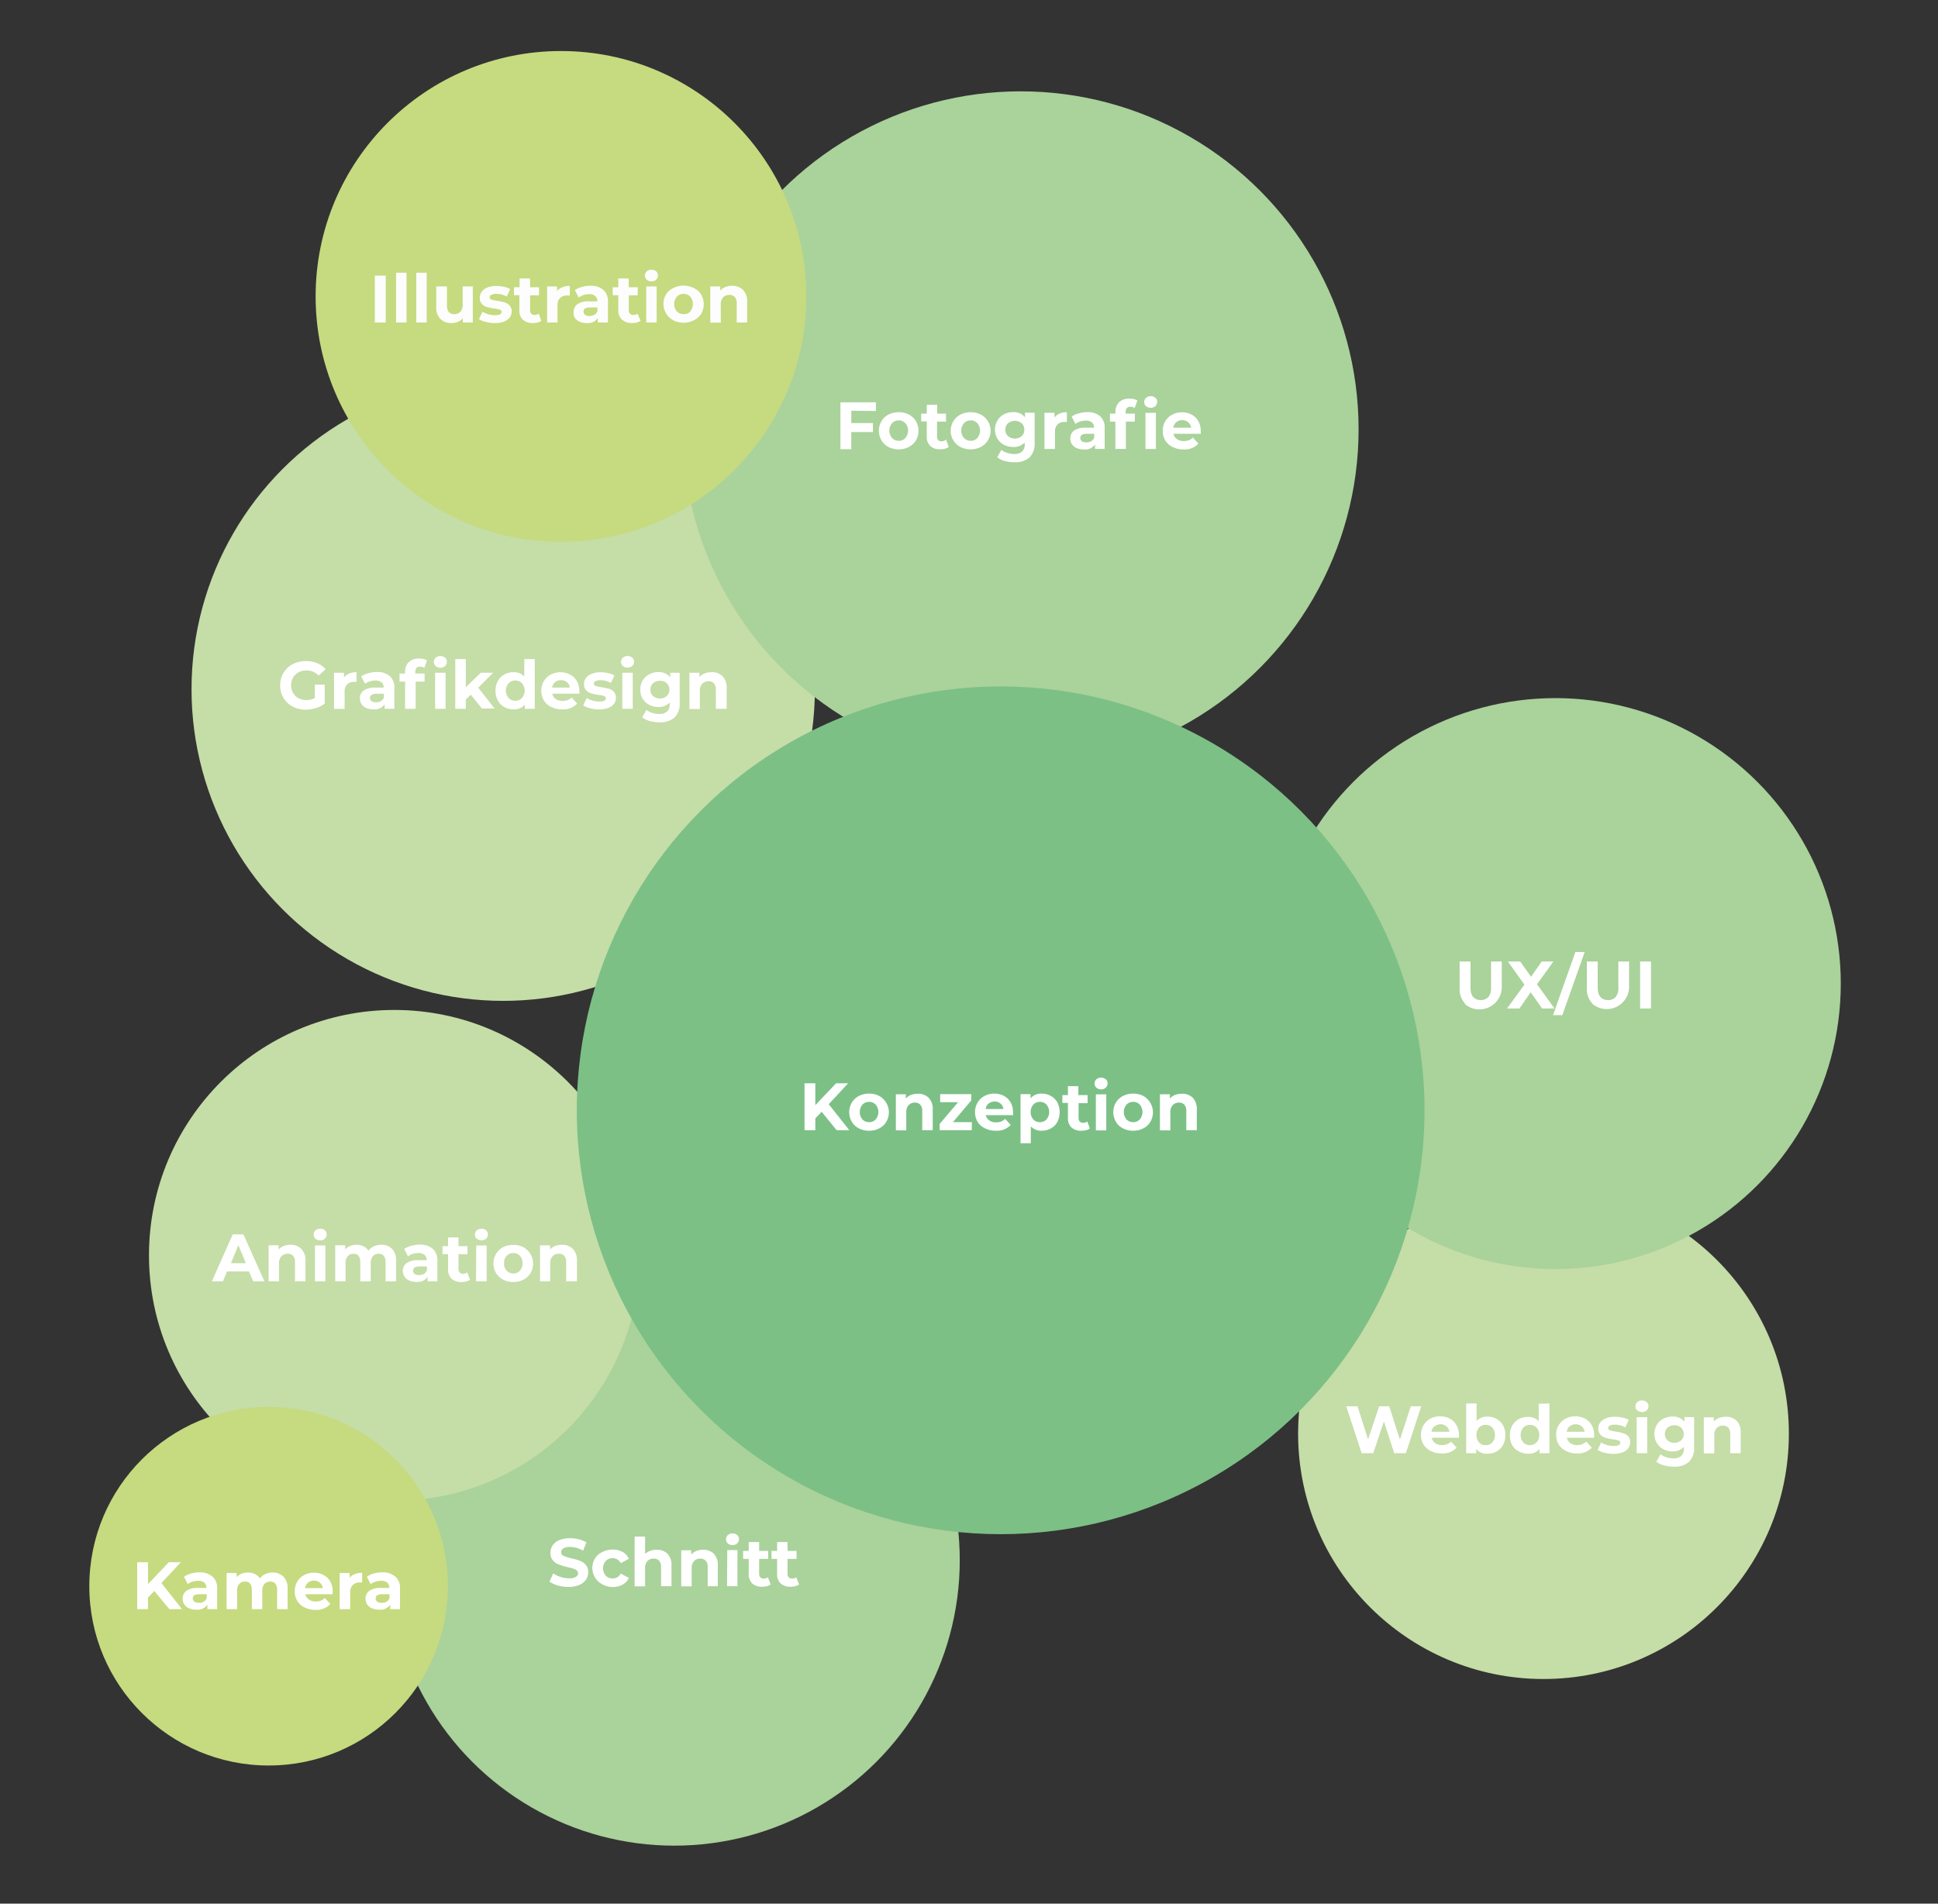 <svg xmlns="http://www.w3.org/2000/svg" viewBox="0 0 260.16 255.53"><rect x="0" y="0" width="260.16" height="255.53" fill="#333333" stroke="none"/><defs><style>.cls-1{fill:#c5dda7;}.cls-2{fill:#fff;}.cls-3{fill:#aad29b;}.cls-4{fill:#c6da80;}.cls-5{fill:#fdfdfd;}.cls-6{fill:#7cc086;}</style></defs><g id="Ebene_2" data-name="Ebene 2"><circle class="cls-1" cx="67.55" cy="92.51" r="41.84"/><path class="cls-2" d="M42.26,91.9h1.33v2.55a3.81,3.81,0,0,1-1.19.6,4.54,4.54,0,0,1-1.36.21,3.66,3.66,0,0,1-1.76-.42A3.11,3.11,0,0,1,37.61,92a3.15,3.15,0,0,1,.44-1.68,3.08,3.08,0,0,1,1.24-1.16,3.74,3.74,0,0,1,1.78-.42,3.82,3.82,0,0,1,1.5.28,2.9,2.9,0,0,1,1.14.81l-.94.86A2.17,2.17,0,0,0,41.14,90a2.31,2.31,0,0,0-1.07.25,1.91,1.91,0,0,0-.73.71A2.16,2.16,0,0,0,39.08,92a2.08,2.08,0,0,0,.26,1,1.87,1.87,0,0,0,.73.72,2.16,2.16,0,0,0,1.06.25,2.39,2.39,0,0,0,1.13-.27Z"/><path class="cls-2" d="M46.86,90.41a2.57,2.57,0,0,1,1-.18v1.3l-.32,0a1.26,1.26,0,0,0-.94.34,1.34,1.34,0,0,0-.34,1v2.29H44.84V90.31h1.34v.63A1.63,1.63,0,0,1,46.86,90.41Z"/><path class="cls-2" d="M52.34,90.77a2,2,0,0,1,.6,1.61v2.77H51.63v-.61a1.58,1.58,0,0,1-1.48.68,2.27,2.27,0,0,1-1-.19,1.46,1.46,0,0,1-.62-.52,1.41,1.41,0,0,1-.22-.76,1.26,1.26,0,0,1,.51-1.06,2.57,2.57,0,0,1,1.57-.39h1.12a.9.9,0,0,0-.28-.7,1.22,1.22,0,0,0-.84-.25,2.46,2.46,0,0,0-.76.12,1.88,1.88,0,0,0-.63.33l-.51-1a3,3,0,0,1,.95-.43,4,4,0,0,1,1.14-.16A2.51,2.51,0,0,1,52.34,90.77Zm-1.2,3.34a.93.93,0,0,0,.4-.49v-.5h-1q-.87,0-.87.57a.52.52,0,0,0,.21.43,1,1,0,0,0,.58.15A1.22,1.22,0,0,0,51.14,94.11Z"/><path class="cls-2" d="M55.75,90.41H57v1.08h-1.2v3.66H54.38V91.49h-.75V90.41h.75V90.2a1.78,1.78,0,0,1,.49-1.32,1.9,1.9,0,0,1,1.38-.48,2.91,2.91,0,0,1,.6.06,1.36,1.36,0,0,1,.47.2l-.36,1a1,1,0,0,0-.57-.18c-.43,0-.64.24-.64.71Zm2.74-1a.75.75,0,0,1,0-1.12.89.89,0,0,1,.63-.23,1,1,0,0,1,.63.22.68.68,0,0,1,.24.54.77.77,0,0,1-.24.58.92.92,0,0,1-.63.23A.88.88,0,0,1,58.49,89.41Zm-.08.9h1.41v4.84H58.41Z"/><path class="cls-2" d="M63.2,93.25l-.67.66v1.24H61.12V88.47h1.41v3.78l2-1.94h1.67l-2,2,2.19,2.79h-1.7Z"/><path class="cls-2" d="M71.79,88.47v6.68H70.45v-.56a1.87,1.87,0,0,1-1.52.63,2.44,2.44,0,0,1-1.23-.31,2.14,2.14,0,0,1-.87-.87,2.86,2.86,0,0,1,0-2.63,2.14,2.14,0,0,1,.87-.87,2.55,2.55,0,0,1,1.23-.31,1.83,1.83,0,0,1,1.45.59V88.47ZM70.06,93.7a1.53,1.53,0,0,0,0-2,1.27,1.27,0,0,0-1.77,0,1.5,1.5,0,0,0,0,2,1.24,1.24,0,0,0,1.77,0Z"/><path class="cls-2" d="M77.8,93.12H74.14a1.12,1.12,0,0,0,.46.71,1.54,1.54,0,0,0,.92.26,1.75,1.75,0,0,0,.67-.11,1.56,1.56,0,0,0,.55-.35l.74.81a2.5,2.5,0,0,1-2,.78A3.19,3.19,0,0,1,74,94.9a2.35,2.35,0,0,1-1-.89,2.6,2.6,0,0,1,0-2.57,2.41,2.41,0,0,1,.93-.89,2.84,2.84,0,0,1,2.6,0,2.2,2.2,0,0,1,.91.88,2.59,2.59,0,0,1,.33,1.32S77.82,92.89,77.8,93.12Zm-3.29-1.55a1.16,1.16,0,0,0-.39.73H76.5a1.19,1.19,0,0,0-.39-.73,1.21,1.21,0,0,0-.8-.27A1.23,1.23,0,0,0,74.51,91.57Z"/><path class="cls-2" d="M79.21,95.07a3.2,3.2,0,0,1-.92-.37l.47-1a3.11,3.11,0,0,0,.78.34,3.62,3.62,0,0,0,.9.13c.6,0,.89-.15.89-.44a.31.31,0,0,0-.24-.3,3.48,3.48,0,0,0-.74-.15,7,7,0,0,1-1-.21,1.67,1.67,0,0,1-.67-.41,1.18,1.18,0,0,1-.28-.85,1.32,1.32,0,0,1,.27-.82,1.68,1.68,0,0,1,.77-.55,3.35,3.35,0,0,1,1.2-.2,4.44,4.44,0,0,1,1,.12,2.5,2.5,0,0,1,.84.31l-.46,1a2.81,2.81,0,0,0-1.4-.36,1.46,1.46,0,0,0-.67.12.38.38,0,0,0-.23.33.32.32,0,0,0,.24.31,4.11,4.11,0,0,0,.78.17c.39.07.72.14,1,.21a1.53,1.53,0,0,1,.66.41,1.21,1.21,0,0,1,.28.83,1.27,1.27,0,0,1-.27.8,1.73,1.73,0,0,1-.79.55,3.78,3.78,0,0,1-1.23.19A4.66,4.66,0,0,1,79.21,95.07Z"/><path class="cls-2" d="M83.61,89.41a.77.77,0,0,1,0-1.12.89.89,0,0,1,.63-.23.93.93,0,0,1,.63.22.69.69,0,0,1,.25.54.78.78,0,0,1-.25.58,1,1,0,0,1-1.26,0Zm-.07.9h1.4v4.84h-1.4Z"/><path class="cls-2" d="M91.24,90.31v4a2.59,2.59,0,0,1-.69,2,2.87,2.87,0,0,1-2,.65,4.87,4.87,0,0,1-1.34-.18,2.79,2.79,0,0,1-1-.49l.56-1a2.24,2.24,0,0,0,.77.4,3.08,3.08,0,0,0,.94.15,1.51,1.51,0,0,0,1.07-.33,1.31,1.31,0,0,0,.35-1v-.21a2,2,0,0,1-1.53.6,2.53,2.53,0,0,1-1.22-.29,2.24,2.24,0,0,1-.88-.82,2.37,2.37,0,0,1-.32-1.23,2.34,2.34,0,0,1,.32-1.22,2.24,2.24,0,0,1,.88-.82,2.53,2.53,0,0,1,1.22-.3,1.9,1.9,0,0,1,1.6.7v-.62ZM89.5,93.43a1.1,1.1,0,0,0,.36-.86,1.12,1.12,0,0,0-.36-.86,1.27,1.27,0,0,0-.91-.32,1.31,1.31,0,0,0-.92.32,1.12,1.12,0,0,0-.36.86,1.1,1.1,0,0,0,.36.86,1.31,1.31,0,0,0,.92.33A1.27,1.27,0,0,0,89.5,93.43Z"/><path class="cls-2" d="M97,90.77a2.19,2.19,0,0,1,.55,1.61v2.77H96.1V92.59a1.26,1.26,0,0,0-.26-.86.91.91,0,0,0-.73-.28,1.11,1.11,0,0,0-.84.33,1.35,1.35,0,0,0-.32,1v2.4h-1.4V90.31h1.34v.56a2,2,0,0,1,.69-.47,2.46,2.46,0,0,1,.91-.17A2,2,0,0,1,97,90.77Z"/><circle class="cls-3" cx="137.02" cy="57.62" r="45.36"/><path class="cls-2" d="M114.28,55.13v1.66h2.91V58h-2.91v2.3h-1.46V54h4.76v1.17Z"/><path class="cls-2" d="M119.27,60a2.31,2.31,0,0,1-.94-.89,2.53,2.53,0,0,1,0-2.57,2.31,2.31,0,0,1,.94-.89,3,3,0,0,1,1.38-.32,2.94,2.94,0,0,1,1.37.32,2.37,2.37,0,0,1,.94.89,2.6,2.6,0,0,1,0,2.57A2.37,2.37,0,0,1,122,60a2.94,2.94,0,0,1-1.37.32A3,3,0,0,1,119.27,60Zm2.26-1.2a1.53,1.53,0,0,0,0-2,1.17,1.17,0,0,0-.88-.37,1.19,1.19,0,0,0-.89.37,1.53,1.53,0,0,0,0,2,1.19,1.19,0,0,0,.89.37A1.17,1.17,0,0,0,121.53,58.81Z"/><path class="cls-2" d="M127.36,60a1.5,1.5,0,0,1-.51.23,2.59,2.59,0,0,1-.63.08,1.91,1.91,0,0,1-1.34-.44,1.72,1.72,0,0,1-.47-1.3v-2h-.75V55.52h.75V54.34h1.4v1.18H127V56.6h-1.21v2a.71.71,0,0,0,.16.48.59.59,0,0,0,.45.16A.87.87,0,0,0,127,59Z"/><path class="cls-2" d="M128.93,60a2.46,2.46,0,0,1,0-4.35,3.09,3.09,0,0,1,2.74,0,2.46,2.46,0,0,1,0,4.35,3.09,3.09,0,0,1-2.74,0Zm2.26-1.2a1.53,1.53,0,0,0,0-2,1.19,1.19,0,0,0-.89-.37,1.21,1.21,0,0,0-.89.37,1.53,1.53,0,0,0,0,2,1.21,1.21,0,0,0,.89.37A1.19,1.19,0,0,0,131.19,58.81Z"/><path class="cls-2" d="M138.89,55.41v4a2.62,2.62,0,0,1-.69,2,2.89,2.89,0,0,1-2,.64,4.8,4.8,0,0,1-1.33-.17,2.87,2.87,0,0,1-1-.49l.55-1a2.39,2.39,0,0,0,.78.4,3,3,0,0,0,.93.15,1.52,1.52,0,0,0,1.08-.33,1.31,1.31,0,0,0,.35-1v-.21A2,2,0,0,1,136,60a2.59,2.59,0,0,1-1.22-.29,2.24,2.24,0,0,1-.88-.82,2.31,2.31,0,0,1-.33-1.23,2.25,2.25,0,0,1,.33-1.22,2.2,2.2,0,0,1,.88-.83,2.59,2.59,0,0,1,1.22-.29,1.91,1.91,0,0,1,1.6.7v-.63Zm-1.74,3.13a1.1,1.1,0,0,0,.35-.86,1.11,1.11,0,0,0-.35-.86,1.43,1.43,0,0,0-1.83,0,1.12,1.12,0,0,0-.36.86,1.1,1.1,0,0,0,.36.86,1.43,1.43,0,0,0,1.83,0Z"/><path class="cls-2" d="M142.22,55.52a2.48,2.48,0,0,1,1-.18v1.3l-.31,0a1.27,1.27,0,0,0-.95.34,1.34,1.34,0,0,0-.34,1v2.29h-1.41V55.41h1.35v.64A1.52,1.52,0,0,1,142.22,55.52Z"/><path class="cls-2" d="M147.69,55.88a2,2,0,0,1,.6,1.61v2.77H147v-.61a1.57,1.57,0,0,1-1.48.68,2.35,2.35,0,0,1-1-.19,1.49,1.49,0,0,1-.63-.52,1.43,1.43,0,0,1-.21-.76,1.28,1.28,0,0,1,.5-1.06,2.59,2.59,0,0,1,1.57-.39h1.12a.87.87,0,0,0-.28-.7,1.19,1.19,0,0,0-.84-.25,2.51,2.51,0,0,0-.76.12,2,2,0,0,0-.63.33l-.5-1a2.86,2.86,0,0,1,1-.43,3.86,3.86,0,0,1,1.13-.16A2.51,2.51,0,0,1,147.69,55.88Zm-1.2,3.34a.93.93,0,0,0,.4-.49v-.5h-1q-.87,0-.87.57a.52.52,0,0,0,.21.43,1,1,0,0,0,.59.15A1.18,1.18,0,0,0,146.49,59.22Z"/><path class="cls-2" d="M151.1,55.52h1.24V56.6h-1.2v3.66h-1.41V56.6H149V55.52h.74v-.21a1.81,1.81,0,0,1,.49-1.32,1.91,1.91,0,0,1,1.39-.48,2.74,2.74,0,0,1,.59.06,1.51,1.51,0,0,1,.48.2l-.37,1a1,1,0,0,0-.57-.17c-.42,0-.64.24-.64.7Zm2.74-1a.76.76,0,0,1,0-1.11.89.89,0,0,1,.63-.23.93.93,0,0,1,.63.22.68.68,0,0,1,.24.54.77.77,0,0,1-.24.58,1,1,0,0,1-1.26,0Zm-.07.9h1.4v4.85h-1.4Z"/><path class="cls-2" d="M161.19,58.23h-3.66a1.09,1.09,0,0,0,.47.71,1.48,1.48,0,0,0,.91.26,1.8,1.8,0,0,0,.68-.11,1.5,1.5,0,0,0,.54-.36l.75.82a2.53,2.53,0,0,1-2,.78,3.19,3.19,0,0,1-1.45-.32,2.32,2.32,0,0,1-1-.89,2.4,2.4,0,0,1-.34-1.28,2.53,2.53,0,0,1,.33-1.29,2.41,2.41,0,0,1,.93-.89,2.74,2.74,0,0,1,1.32-.32,2.67,2.67,0,0,1,1.29.31,2.18,2.18,0,0,1,.9.88,2.59,2.59,0,0,1,.33,1.32S161.21,58,161.19,58.23Zm-3.28-1.56a1.15,1.15,0,0,0-.4.74h2.39a1.16,1.16,0,0,0-.4-.73,1.21,1.21,0,0,0-.79-.28A1.19,1.19,0,0,0,157.91,56.67Z"/><circle class="cls-3" cx="90.52" cy="209.43" r="38.32"/><path class="cls-2" d="M74.89,212.83a3.44,3.44,0,0,1-1.12-.53l.5-1.1a3.32,3.32,0,0,0,1,.48,3.59,3.59,0,0,0,1.12.18,1.69,1.69,0,0,0,.91-.19.55.55,0,0,0,.3-.49.46.46,0,0,0-.18-.37,1.2,1.2,0,0,0-.45-.24c-.18-.06-.43-.12-.74-.2A8.79,8.79,0,0,1,75,210a1.77,1.77,0,0,1-.78-.55,1.45,1.45,0,0,1-.33-1,1.83,1.83,0,0,1,.29-1,2,2,0,0,1,.9-.71,3.74,3.74,0,0,1,1.46-.26,4.66,4.66,0,0,1,1.18.15,3.4,3.4,0,0,1,1,.41l-.45,1.11a3.53,3.53,0,0,0-1.75-.5,1.64,1.64,0,0,0-.9.2.59.59,0,0,0-.29.52.5.5,0,0,0,.33.48,5.56,5.56,0,0,0,1,.32,8.38,8.38,0,0,1,1.18.34,1.87,1.87,0,0,1,.79.54,1.44,1.44,0,0,1,.33,1,1.72,1.72,0,0,1-.3,1,2.08,2.08,0,0,1-.91.71,3.74,3.74,0,0,1-1.46.26A5.4,5.4,0,0,1,74.89,212.83Z"/><path class="cls-2" d="M80.86,212.67a2.48,2.48,0,0,1-1-3.46,2.4,2.4,0,0,1,1-.88,2.88,2.88,0,0,1,1.39-.32,2.66,2.66,0,0,1,1.34.32,1.89,1.89,0,0,1,.83.91l-1.09.59a1.19,1.19,0,0,0-1.09-.67,1.23,1.23,0,0,0-.91.36,1.51,1.51,0,0,0,0,2,1.23,1.23,0,0,0,.91.36,1.18,1.18,0,0,0,1.09-.66l1.09.59a2,2,0,0,1-.83.9,2.66,2.66,0,0,1-1.34.32A2.88,2.88,0,0,1,80.86,212.67Z"/><path class="cls-2" d="M89.59,208.55a2.13,2.13,0,0,1,.55,1.6v2.77h-1.4v-2.55a1.28,1.28,0,0,0-.25-.86.93.93,0,0,0-.73-.29,1.11,1.11,0,0,0-.85.33,1.37,1.37,0,0,0-.31,1v2.39H85.19v-6.68H86.6v2.34a1.78,1.78,0,0,1,.67-.42,2.45,2.45,0,0,1,.87-.15A2,2,0,0,1,89.59,208.55Z"/><path class="cls-2" d="M95.81,208.55a2.13,2.13,0,0,1,.55,1.6v2.77H95v-2.55a1.28,1.28,0,0,0-.25-.86.94.94,0,0,0-.73-.29,1.11,1.11,0,0,0-.85.33,1.38,1.38,0,0,0-.32,1v2.39h-1.4v-4.84h1.34v.57a2,2,0,0,1,.69-.48,2.45,2.45,0,0,1,.91-.16A2,2,0,0,1,95.81,208.55Z"/><path class="cls-2" d="M97.7,207.18a.77.77,0,0,1,0-1.12.88.88,0,0,1,.63-.22.92.92,0,0,1,.63.21.71.71,0,0,1,.24.54.75.75,0,0,1-.24.58.85.85,0,0,1-.63.23A.88.88,0,0,1,97.7,207.18Zm-.07.9H99v4.84h-1.4Z"/><path class="cls-2" d="M103.46,212.69a1.5,1.5,0,0,1-.51.23,2.59,2.59,0,0,1-.63.07,1.87,1.87,0,0,1-1.34-.44,1.68,1.68,0,0,1-.47-1.29v-2h-.75v-1.08h.75V207h1.4v1.18h1.21v1.08h-1.21v2a.68.68,0,0,0,.16.47.6.6,0,0,0,.45.17.87.87,0,0,0,.56-.18Z"/><path class="cls-2" d="M107.27,212.69a1.5,1.5,0,0,1-.51.23,2.59,2.59,0,0,1-.63.07,1.87,1.87,0,0,1-1.34-.44,1.68,1.68,0,0,1-.47-1.29v-2h-.75v-1.08h.75V207h1.4v1.18h1.21v1.08h-1.21v2a.64.64,0,0,0,.16.47.57.57,0,0,0,.44.17.88.88,0,0,0,.57-.18Z"/><circle class="cls-1" cx="52.94" cy="168.51" r="32.94"/><path class="cls-2" d="M33.41,170.67H30.49L29.93,172H28.44l2.8-6.3h1.44L35.5,172H34ZM33,169.56l-1-2.41-1,2.41Z"/><path class="cls-2" d="M40.45,167.65a2.13,2.13,0,0,1,.56,1.6V172H39.6v-2.56a1.26,1.26,0,0,0-.25-.86.92.92,0,0,0-.73-.28,1.11,1.11,0,0,0-.84.33,1.36,1.36,0,0,0-.32,1V172h-1.4v-4.84H37.4v.56a1.88,1.88,0,0,1,.69-.47,2.45,2.45,0,0,1,.91-.16A1.93,1.93,0,0,1,40.45,167.65Z"/><path class="cls-2" d="M42.35,166.28a.77.77,0,0,1,0-1.12.88.88,0,0,1,.63-.22.92.92,0,0,1,.63.21.71.71,0,0,1,.24.54.75.75,0,0,1-.24.58.85.85,0,0,1-.63.23A.88.88,0,0,1,42.35,166.28Zm-.07.9h1.4V172h-1.4Z"/><path class="cls-2" d="M52.63,167.64a2.17,2.17,0,0,1,.54,1.61V172H51.76v-2.56a1.32,1.32,0,0,0-.24-.86.83.83,0,0,0-.68-.28,1,1,0,0,0-.78.32,1.38,1.38,0,0,0-.29,1V172h-1.4v-2.56c0-.76-.31-1.14-.92-1.14a1,1,0,0,0-.77.32,1.34,1.34,0,0,0-.29,1V172H45v-4.84h1.34v.55a1.83,1.83,0,0,1,.66-.46,2.2,2.2,0,0,1,.86-.16,2,2,0,0,1,.92.2,1.59,1.59,0,0,1,.67.59,2.07,2.07,0,0,1,.75-.59,2.35,2.35,0,0,1,1-.2A1.94,1.94,0,0,1,52.63,167.64Z"/><path class="cls-2" d="M58.11,167.64a2.07,2.07,0,0,1,.6,1.62V172H57.4v-.6a1.58,1.58,0,0,1-1.48.67,2.27,2.27,0,0,1-1-.19,1.39,1.39,0,0,1-.62-.52,1.31,1.31,0,0,1-.22-.76,1.26,1.26,0,0,1,.51-1.06,2.58,2.58,0,0,1,1.57-.38h1.12a.91.91,0,0,0-.28-.71,1.22,1.22,0,0,0-.84-.25,2.46,2.46,0,0,0-.76.12,1.88,1.88,0,0,0-.63.33l-.51-1a3,3,0,0,1,1-.43,4.35,4.35,0,0,1,1.14-.15A2.51,2.51,0,0,1,58.11,167.64ZM56.91,171a.93.93,0,0,0,.4-.49V170h-1c-.57,0-.86.19-.86.57a.52.52,0,0,0,.21.43,1,1,0,0,0,.58.16A1.22,1.22,0,0,0,56.91,171Z"/><path class="cls-2" d="M63.1,171.78a1.26,1.26,0,0,1-.51.23,2.18,2.18,0,0,1-.63.08,1.91,1.91,0,0,1-1.34-.44,1.71,1.71,0,0,1-.47-1.3v-2H59.4v-1.08h.75v-1.17h1.4v1.17h1.21v1.08H61.55v2a.68.68,0,0,0,.16.47.61.61,0,0,0,.45.17.87.87,0,0,0,.56-.18Z"/><path class="cls-2" d="M64,166.28a.75.75,0,0,1,0-1.12.88.88,0,0,1,.63-.22,1,1,0,0,1,.63.21.71.71,0,0,1,.24.54.75.75,0,0,1-.24.58,1,1,0,0,1-1.26,0Zm-.07.9h1.4V172H63.9Z"/><path class="cls-2" d="M67.53,171.77a2.35,2.35,0,0,1-.94-.88,2.55,2.55,0,0,1,0-2.58,2.37,2.37,0,0,1,.94-.89,3,3,0,0,1,1.38-.31,2.94,2.94,0,0,1,1.37.31,2.53,2.53,0,0,1,.94,3.47,2.42,2.42,0,0,1-.94.88,2.94,2.94,0,0,1-1.37.32A3,3,0,0,1,67.53,171.77Zm2.26-1.2a1.34,1.34,0,0,0,.35-1,1.37,1.37,0,0,0-.35-1,1.16,1.16,0,0,0-.88-.36,1.18,1.18,0,0,0-.89.36,1.32,1.32,0,0,0-.35,1,1.3,1.3,0,0,0,.35,1,1.16,1.16,0,0,0,.89.37A1.13,1.13,0,0,0,69.79,170.57Z"/><path class="cls-2" d="M76.9,167.65a2.17,2.17,0,0,1,.55,1.6V172H76v-2.56a1.26,1.26,0,0,0-.25-.86.92.92,0,0,0-.73-.28,1.11,1.11,0,0,0-.84.33,1.36,1.36,0,0,0-.32,1V172H72.5v-4.84h1.34v.56a1.88,1.88,0,0,1,.69-.47,2.45,2.45,0,0,1,.91-.16A2,2,0,0,1,76.9,167.65Z"/><circle class="cls-1" cx="207.2" cy="192.44" r="32.94"/><path class="cls-2" d="M190.79,188.77l-2.06,6.3h-1.57l-1.38-4.27-1.43,4.27h-1.56l-2.07-6.3h1.51l1.42,4.43,1.49-4.43h1.35l1.44,4.46,1.46-4.46Z"/><path class="cls-2" d="M195.86,193h-3.67a1.22,1.22,0,0,0,.47.72,1.59,1.59,0,0,0,.92.26,1.78,1.78,0,0,0,.67-.12,1.52,1.52,0,0,0,.54-.35l.75.81a2.51,2.51,0,0,1-2,.78,3.1,3.1,0,0,1-1.45-.32,2.37,2.37,0,0,1-1-.88,2.44,2.44,0,0,1-.34-1.29,2.46,2.46,0,0,1,1.26-2.18,2.79,2.79,0,0,1,1.32-.31,2.73,2.73,0,0,1,1.29.3,2.24,2.24,0,0,1,.9.88,2.6,2.6,0,0,1,.33,1.33S195.87,192.81,195.86,193Zm-3.29-1.55a1.17,1.17,0,0,0-.4.74h2.39a1.15,1.15,0,0,0-.4-.74,1.18,1.18,0,0,0-.79-.27A1.21,1.21,0,0,0,192.57,191.49Z"/><path class="cls-2" d="M200.91,190.47a2.14,2.14,0,0,1,.87.87,2.92,2.92,0,0,1,0,2.62,2.27,2.27,0,0,1-.87.87,2.44,2.44,0,0,1-1.23.31,1.86,1.86,0,0,1-1.52-.63v.56h-1.34v-6.68h1.4v2.35a1.88,1.88,0,0,1,1.46-.58A2.44,2.44,0,0,1,200.91,190.47Zm-.59,3.16a1.55,1.55,0,0,0,0-2,1.16,1.16,0,0,0-.88-.36,1.18,1.18,0,0,0-.89.36,1.58,1.58,0,0,0,0,2,1.18,1.18,0,0,0,.89.36A1.16,1.16,0,0,0,200.32,193.63Z"/><path class="cls-2" d="M208,188.39v6.68h-1.34v-.56a1.85,1.85,0,0,1-1.51.63,2.56,2.56,0,0,1-1.24-.3A2.23,2.23,0,0,1,203,194a2.64,2.64,0,0,1-.31-1.31,2.68,2.68,0,0,1,.31-1.32,2.27,2.27,0,0,1,.87-.87,2.56,2.56,0,0,1,1.24-.3,1.84,1.84,0,0,1,1.45.58v-2.35Zm-1.73,5.24a1.55,1.55,0,0,0,0-2,1.16,1.16,0,0,0-.88-.36,1.18,1.18,0,0,0-.89.36,1.55,1.55,0,0,0,0,2,1.18,1.18,0,0,0,.89.36A1.16,1.16,0,0,0,206.23,193.63Z"/><path class="cls-2" d="M214,193h-3.66a1.18,1.18,0,0,0,.47.72,1.56,1.56,0,0,0,.92.26,1.78,1.78,0,0,0,.67-.12,1.61,1.61,0,0,0,.54-.35l.75.81a2.52,2.52,0,0,1-2,.78,3.07,3.07,0,0,1-1.45-.32,2.37,2.37,0,0,1-1-.88,2.44,2.44,0,0,1-.34-1.29,2.41,2.41,0,0,1,1.26-2.18,2.74,2.74,0,0,1,1.32-.31,2.79,2.79,0,0,1,1.29.3,2.31,2.31,0,0,1,.9.88,2.6,2.6,0,0,1,.33,1.33S214,192.81,214,193Zm-3.28-1.55a1.13,1.13,0,0,0-.4.74h2.39a1.15,1.15,0,0,0-.4-.74,1.31,1.31,0,0,0-1.59,0Z"/><path class="cls-2" d="M215.38,195a3.12,3.12,0,0,1-.91-.37l.47-1a2.82,2.82,0,0,0,.78.34,3.11,3.11,0,0,0,.9.13c.59,0,.89-.15.89-.44a.31.31,0,0,0-.24-.3,3.6,3.6,0,0,0-.75-.15,6.79,6.79,0,0,1-1-.21,1.51,1.51,0,0,1-.67-.41,1.18,1.18,0,0,1-.29-.85,1.3,1.3,0,0,1,.27-.81,1.75,1.75,0,0,1,.77-.56,3.38,3.38,0,0,1,1.21-.19,4.43,4.43,0,0,1,1,.11,2.73,2.73,0,0,1,.84.31l-.47,1a2.8,2.8,0,0,0-1.39-.36,1.5,1.5,0,0,0-.68.12.39.39,0,0,0-.23.33.33.33,0,0,0,.25.31,4,4,0,0,0,.77.17,7.6,7.6,0,0,1,1,.22,1.46,1.46,0,0,1,.66.4,1.16,1.16,0,0,1,.28.83,1.27,1.27,0,0,1-.27.8,1.68,1.68,0,0,1-.79.55,3.46,3.46,0,0,1-1.23.19A4.71,4.71,0,0,1,215.38,195Z"/><path class="cls-2" d="M219.79,189.33a.75.75,0,0,1,0-1.12.88.88,0,0,1,.63-.22,1,1,0,0,1,.63.21.71.71,0,0,1,.24.54.75.75,0,0,1-.24.58,1,1,0,0,1-1.26,0Zm-.08.9h1.41v4.84h-1.41Z"/><path class="cls-2" d="M227.42,190.23v4a2.59,2.59,0,0,1-.69,2,2.89,2.89,0,0,1-2,.65,5.21,5.21,0,0,1-1.33-.17,3,3,0,0,1-1.05-.5l.56-1a2.29,2.29,0,0,0,.78.4,3,3,0,0,0,.93.15,1.52,1.52,0,0,0,1.08-.33,1.29,1.29,0,0,0,.34-1v-.21a2,2,0,0,1-1.53.61,2.53,2.53,0,0,1-1.22-.3,2.21,2.21,0,0,1-.87-.82,2.25,2.25,0,0,1-.33-1.22,2.29,2.29,0,0,1,.33-1.23,2.21,2.21,0,0,1,.87-.82,2.53,2.53,0,0,1,1.22-.29,1.94,1.94,0,0,1,1.61.69v-.62Zm-1.74,3.12a1.22,1.22,0,0,0,0-1.71,1.43,1.43,0,0,0-1.83,0,1.2,1.2,0,0,0,0,1.71,1.43,1.43,0,0,0,1.83,0Z"/><path class="cls-2" d="M233.12,190.7a2.13,2.13,0,0,1,.55,1.6v2.77h-1.4v-2.56a1.26,1.26,0,0,0-.25-.86,1,1,0,0,0-.73-.28,1.11,1.11,0,0,0-.85.33,1.36,1.36,0,0,0-.31,1v2.39h-1.41v-4.84h1.34v.56a1.92,1.92,0,0,1,.7-.47,2.42,2.42,0,0,1,.91-.16A2,2,0,0,1,233.12,190.7Z"/><circle class="cls-4" cx="75.31" cy="39.79" r="32.94"/><path class="cls-5" d="M50.32,37h1.46v6.3H50.32Z"/><path class="cls-5" d="M53.17,36.61h1.4v6.68h-1.4Z"/><path class="cls-5" d="M55.88,36.61h1.4v6.68h-1.4Z"/><path class="cls-5" d="M63.47,38.45v4.84H62.13v-.58a1.78,1.78,0,0,1-.66.49,2.13,2.13,0,0,1-.84.16,2,2,0,0,1-1.51-.55,2.17,2.17,0,0,1-.56-1.63V38.45H60V41c0,.78.32,1.17,1,1.17a1.07,1.07,0,0,0,.81-.33,1.4,1.4,0,0,0,.3-1V38.45Z"/><path class="cls-5" d="M65.22,43.21a2.93,2.93,0,0,1-.92-.37l.47-1a3.11,3.11,0,0,0,.78.34,3.21,3.21,0,0,0,.9.13c.6,0,.89-.15.89-.44a.31.31,0,0,0-.24-.3,3.48,3.48,0,0,0-.74-.15,7,7,0,0,1-1-.21,1.56,1.56,0,0,1-.67-.41,1.18,1.18,0,0,1-.28-.85,1.32,1.32,0,0,1,.27-.81,1.7,1.7,0,0,1,.77-.56,3.36,3.36,0,0,1,1.2-.19,4.43,4.43,0,0,1,1,.11,2.73,2.73,0,0,1,.84.31l-.46,1a2.81,2.81,0,0,0-1.4-.36,1.32,1.32,0,0,0-.67.13.37.37,0,0,0-.23.32.32.32,0,0,0,.24.31,4.11,4.11,0,0,0,.78.17,8,8,0,0,1,1,.22,1.44,1.44,0,0,1,.66.41,1.16,1.16,0,0,1,.28.82,1.27,1.27,0,0,1-.27.8,1.73,1.73,0,0,1-.79.55,3.53,3.53,0,0,1-1.23.19A4.66,4.66,0,0,1,65.22,43.21Z"/><path class="cls-5" d="M72.67,43.06a1.36,1.36,0,0,1-.5.23,2.73,2.73,0,0,1-.64.07,1.87,1.87,0,0,1-1.34-.44,1.68,1.68,0,0,1-.47-1.29v-2H69V38.56h.75V37.38h1.41v1.18h1.2v1.08h-1.2v2a.68.68,0,0,0,.15.47.61.61,0,0,0,.45.17.87.87,0,0,0,.56-.18Z"/><path class="cls-5" d="M75.49,38.56a2.48,2.48,0,0,1,1-.18v1.29h-.31a1.31,1.31,0,0,0-1,.33,1.36,1.36,0,0,0-.34,1v2.29h-1.4V38.45h1.34v.64A1.45,1.45,0,0,1,75.49,38.56Z"/><path class="cls-5" d="M81,38.91a2.07,2.07,0,0,1,.61,1.62v2.76H80.25v-.6a1.55,1.55,0,0,1-1.47.67,2.21,2.21,0,0,1-1-.19,1.48,1.48,0,0,1-.63-.52A1.37,1.37,0,0,1,77,41.9a1.28,1.28,0,0,1,.51-1.07,2.63,2.63,0,0,1,1.57-.38h1.11a.89.89,0,0,0-.28-.71,1.18,1.18,0,0,0-.83-.25,2.42,2.42,0,0,0-.76.12,2.27,2.27,0,0,0-.64.33l-.5-1a3.08,3.08,0,0,1,.95-.43,4.22,4.22,0,0,1,1.13-.15A2.56,2.56,0,0,1,81,38.91Zm-1.19,3.34a.92.92,0,0,0,.39-.49v-.49h-1c-.58,0-.87.18-.87.56a.51.51,0,0,0,.22.43.91.91,0,0,0,.58.16A1.25,1.25,0,0,0,79.77,42.25Z"/><path class="cls-5" d="M86,43.06a1.5,1.5,0,0,1-.51.23,2.62,2.62,0,0,1-.64.07,1.84,1.84,0,0,1-1.33-.44A1.65,1.65,0,0,1,83,41.63v-2h-.75V38.56H83V37.38h1.4v1.18h1.21v1.08H84.41v2a.64.64,0,0,0,.16.47.57.57,0,0,0,.44.17.92.92,0,0,0,.57-.18Z"/><path class="cls-5" d="M86.82,37.55a.77.77,0,0,1,0-1.12.88.88,0,0,1,.63-.22.92.92,0,0,1,.63.21.71.71,0,0,1,.24.54.75.75,0,0,1-.24.58.85.85,0,0,1-.63.23A.88.88,0,0,1,86.82,37.55Zm-.07.9h1.4v4.84h-1.4Z"/><path class="cls-5" d="M90.39,43a2.52,2.52,0,0,1-1-3.46,2.37,2.37,0,0,1,1-.88,3.09,3.09,0,0,1,2.74,0,2.37,2.37,0,0,1,1,.88,2.62,2.62,0,0,1,0,2.58,2.44,2.44,0,0,1-1,.88,3.09,3.09,0,0,1-2.74,0Zm2.26-1.19a1.55,1.55,0,0,0,0-2,1.18,1.18,0,0,0-.89-.36,1.2,1.2,0,0,0-.89.36,1.55,1.55,0,0,0,0,2,1.2,1.2,0,0,0,.89.36A1.18,1.18,0,0,0,92.65,41.85Z"/><path class="cls-5" d="M99.75,38.92a2.13,2.13,0,0,1,.55,1.6v2.77H98.9V40.74a1.23,1.23,0,0,0-.25-.86.93.93,0,0,0-.73-.29,1.11,1.11,0,0,0-.85.33,1.36,1.36,0,0,0-.31,1v2.39H95.35V38.45h1.34V39a1.83,1.83,0,0,1,.7-.48,2.42,2.42,0,0,1,.91-.16A2,2,0,0,1,99.75,38.92Z"/><circle class="cls-3" cx="208.79" cy="132.03" r="38.32"/><path class="cls-2" d="M196.69,134.73a2.85,2.85,0,0,1-.75-2.13v-3.53h1.46v3.48c0,1.12.47,1.69,1.4,1.69a1.33,1.33,0,0,0,1-.41,1.9,1.9,0,0,0,.36-1.28v-3.48h1.44v3.53a3,3,0,0,1-5,2.13Z"/><path class="cls-2" d="M207,135.37l-1.52-2.18-1.5,2.18h-1.67l2.33-3.2-2.22-3.1h1.66l1.45,2.05,1.42-2.05h1.58l-2.2,3.05,2.35,3.25Z"/><path class="cls-2" d="M211.48,127.79h1.25l-3,8.48h-1.25Z"/><path class="cls-2" d="M213.78,134.73a2.82,2.82,0,0,1-.76-2.13v-3.53h1.46v3.48c0,1.12.47,1.69,1.41,1.69a1.33,1.33,0,0,0,1-.41,1.9,1.9,0,0,0,.36-1.28v-3.48h1.44v3.53a3,3,0,0,1-4.95,2.13Z"/><path class="cls-2" d="M220.17,129.07h1.46v6.3h-1.46Z"/><circle class="cls-4" cx="36.06" cy="212.92" r="24.07"/><path class="cls-2" d="M20.71,213.56l-.84.88V216H18.42v-6.3h1.45v2.94l2.79-2.94h1.62l-2.61,2.8,2.76,3.5h-1.7Z"/><path class="cls-2" d="M28.55,211.66a2,2,0,0,1,.6,1.61V216H27.84v-.61a1.56,1.56,0,0,1-1.48.68,2.35,2.35,0,0,1-1-.19,1.49,1.49,0,0,1-.63-.52,1.43,1.43,0,0,1-.21-.76,1.28,1.28,0,0,1,.5-1.06,2.61,2.61,0,0,1,1.58-.39h1.11a.87.87,0,0,0-.28-.7,1.18,1.18,0,0,0-.83-.25,2.53,2.53,0,0,0-.77.12,2,2,0,0,0-.63.33l-.5-1a3.09,3.09,0,0,1,1-.44,4.22,4.22,0,0,1,1.13-.15A2.51,2.51,0,0,1,28.55,211.66ZM27.36,215a1,1,0,0,0,.39-.49V214h-1q-.87,0-.87.57a.5.5,0,0,0,.22.43,1,1,0,0,0,.58.15A1.24,1.24,0,0,0,27.36,215Z"/><path class="cls-2" d="M38.07,211.66a2.15,2.15,0,0,1,.54,1.6V216H37.2v-2.56a1.32,1.32,0,0,0-.24-.86.83.83,0,0,0-.68-.28,1,1,0,0,0-.78.32,1.38,1.38,0,0,0-.29,1V216h-1.4v-2.56c0-.76-.31-1.14-.92-1.14a1,1,0,0,0-.77.32,1.34,1.34,0,0,0-.29,1V216H30.42v-4.85h1.35v.56a1.77,1.77,0,0,1,.66-.47,2.35,2.35,0,0,1,.86-.16,2.11,2.11,0,0,1,.92.2,1.74,1.74,0,0,1,.67.59,2,2,0,0,1,.75-.58,2.34,2.34,0,0,1,1-.21A2,2,0,0,1,38.07,211.66Z"/><path class="cls-2" d="M44.64,214H41a1.13,1.13,0,0,0,.47.71,1.51,1.51,0,0,0,.92.26,1.78,1.78,0,0,0,.67-.11,1.42,1.42,0,0,0,.54-.36l.75.81a2.49,2.49,0,0,1-2,.79,3.22,3.22,0,0,1-1.45-.32,2.39,2.39,0,0,1-1-.89,2.6,2.6,0,0,1,0-2.57,2.32,2.32,0,0,1,.92-.89,2.8,2.8,0,0,1,1.32-.32,2.62,2.62,0,0,1,1.29.31,2.16,2.16,0,0,1,.9.87,2.65,2.65,0,0,1,.33,1.33S44.65,213.78,44.64,214Zm-3.29-1.56a1.2,1.2,0,0,0-.4.74h2.39a1.16,1.16,0,0,0-.4-.73,1.19,1.19,0,0,0-.79-.28A1.21,1.21,0,0,0,41.35,212.45Z"/><path class="cls-2" d="M47.62,211.3a2.5,2.5,0,0,1,1-.18v1.3l-.32,0a1.29,1.29,0,0,0-.95.34,1.38,1.38,0,0,0-.34,1V216H45.6v-4.85h1.34v.64A1.57,1.57,0,0,1,47.62,211.3Z"/><path class="cls-2" d="M53.1,211.66a2,2,0,0,1,.6,1.61V216H52.38v-.61a1.55,1.55,0,0,1-1.47.68,2.4,2.4,0,0,1-1-.19,1.55,1.55,0,0,1-.63-.52,1.43,1.43,0,0,1-.21-.76,1.26,1.26,0,0,1,.51-1.06,2.57,2.57,0,0,1,1.57-.39h1.11a.9.9,0,0,0-.27-.7,1.22,1.22,0,0,0-.84-.25,2.46,2.46,0,0,0-.76.12,2,2,0,0,0-.64.33l-.5-1a3.09,3.09,0,0,1,.95-.44,4.35,4.35,0,0,1,1.14-.15A2.53,2.53,0,0,1,53.1,211.66ZM51.9,215a1,1,0,0,0,.39-.49V214h-1c-.57,0-.86.19-.86.57a.52.52,0,0,0,.21.43,1,1,0,0,0,.58.15A1.24,1.24,0,0,0,51.9,215Z"/><circle class="cls-6" cx="134.33" cy="149.04" r="56.9"/><path class="cls-2" d="M110.3,149.24l-.85.88v1.59H108v-6.3h1.45v2.94l2.79-2.94h1.62l-2.61,2.81,2.76,3.49h-1.7Z"/><path class="cls-2" d="M115.29,151.46a2.28,2.28,0,0,1-.94-.88,2.55,2.55,0,0,1,0-2.58,2.35,2.35,0,0,1,.94-.88,2.87,2.87,0,0,1,1.38-.32,2.83,2.83,0,0,1,1.37.32,2.52,2.52,0,0,1,.94,3.46,2.35,2.35,0,0,1-.94.88,2.83,2.83,0,0,1-1.37.32A2.87,2.87,0,0,1,115.29,151.46Zm2.26-1.19a1.55,1.55,0,0,0,0-2,1.16,1.16,0,0,0-.88-.36,1.18,1.18,0,0,0-.89.36,1.55,1.55,0,0,0,0,2,1.18,1.18,0,0,0,.89.36A1.16,1.16,0,0,0,117.55,150.27Z"/><path class="cls-2" d="M124.65,147.34a2.13,2.13,0,0,1,.56,1.6v2.77H123.8v-2.55a1.24,1.24,0,0,0-.25-.86.93.93,0,0,0-.73-.29,1.11,1.11,0,0,0-.84.33,1.38,1.38,0,0,0-.32,1v2.39h-1.4v-4.84h1.34v.57a1.79,1.79,0,0,1,.69-.48,2.45,2.45,0,0,1,.91-.16A2,2,0,0,1,124.65,147.34Z"/><path class="cls-2" d="M130.46,150.63v1.08h-4.32v-.84l2.47-2.92h-2.4v-1.08h4.17v.85l-2.46,2.91Z"/><path class="cls-2" d="M136,149.69h-3.67a1.2,1.2,0,0,0,.47.71,1.59,1.59,0,0,0,.92.26,2,2,0,0,0,.67-.11,1.6,1.6,0,0,0,.54-.36l.75.81a2.51,2.51,0,0,1-2,.78,3.1,3.1,0,0,1-1.45-.32,2.3,2.3,0,0,1-1-.88,2.53,2.53,0,0,1-.34-1.29,2.43,2.43,0,0,1,.34-1.28,2.28,2.28,0,0,1,.93-.89,2.62,2.62,0,0,1,1.31-.32,2.73,2.73,0,0,1,1.29.3,2.33,2.33,0,0,1,.91.88,2.7,2.7,0,0,1,.32,1.33S136,149.45,136,149.69Zm-3.29-1.56a1.14,1.14,0,0,0-.39.74h2.38a1.18,1.18,0,0,0-.4-.74,1.17,1.17,0,0,0-.79-.27A1.21,1.21,0,0,0,132.73,148.13Z"/><path class="cls-2" d="M141.07,147.11a2.27,2.27,0,0,1,.87.87,2.92,2.92,0,0,1,0,2.62,2.14,2.14,0,0,1-.87.87,2.44,2.44,0,0,1-1.23.31,1.88,1.88,0,0,1-1.46-.58v2.26H137v-6.59h1.34v.56a1.87,1.87,0,0,1,1.52-.63A2.44,2.44,0,0,1,141.07,147.11Zm-.59,3.16a1.55,1.55,0,0,0,0-2,1.16,1.16,0,0,0-.88-.36,1.18,1.18,0,0,0-.89.36,1.58,1.58,0,0,0,0,2,1.18,1.18,0,0,0,.89.36A1.16,1.16,0,0,0,140.48,150.27Z"/><path class="cls-2" d="M146.31,151.48a1.41,1.41,0,0,1-.51.23,2.59,2.59,0,0,1-.63.07,1.87,1.87,0,0,1-1.34-.44,1.68,1.68,0,0,1-.47-1.29v-2h-.75V147h.75V145.8h1.4V147H146v1.08h-1.21v2a.68.68,0,0,0,.16.47.61.61,0,0,0,.45.17.87.87,0,0,0,.56-.18Z"/><path class="cls-2" d="M147.18,146a.75.75,0,0,1,0-1.12.88.88,0,0,1,.63-.22,1,1,0,0,1,.63.21.71.71,0,0,1,.24.54.79.79,0,0,1-.24.59.92.92,0,0,1-.63.23A.89.89,0,0,1,147.18,146Zm-.07.9h1.4v4.84h-1.4Z"/><path class="cls-2" d="M150.74,151.46a2.28,2.28,0,0,1-.94-.88,2.55,2.55,0,0,1,0-2.58,2.35,2.35,0,0,1,.94-.88,2.87,2.87,0,0,1,1.38-.32,2.83,2.83,0,0,1,1.37.32,2.52,2.52,0,0,1,.94,3.46,2.35,2.35,0,0,1-.94.88,2.83,2.83,0,0,1-1.37.32A2.87,2.87,0,0,1,150.74,151.46Zm2.26-1.19a1.55,1.55,0,0,0,0-2,1.16,1.16,0,0,0-.88-.36,1.18,1.18,0,0,0-.89.36,1.55,1.55,0,0,0,0,2,1.18,1.18,0,0,0,.89.36A1.16,1.16,0,0,0,153,150.27Z"/><path class="cls-2" d="M160.11,147.34a2.17,2.17,0,0,1,.55,1.6v2.77h-1.41v-2.55a1.24,1.24,0,0,0-.25-.86.93.93,0,0,0-.73-.29,1.11,1.11,0,0,0-.84.33,1.38,1.38,0,0,0-.32,1v2.39h-1.4v-4.84h1.34v.57a1.79,1.79,0,0,1,.69-.48,2.45,2.45,0,0,1,.91-.16A2,2,0,0,1,160.11,147.34Z"/></g></svg>